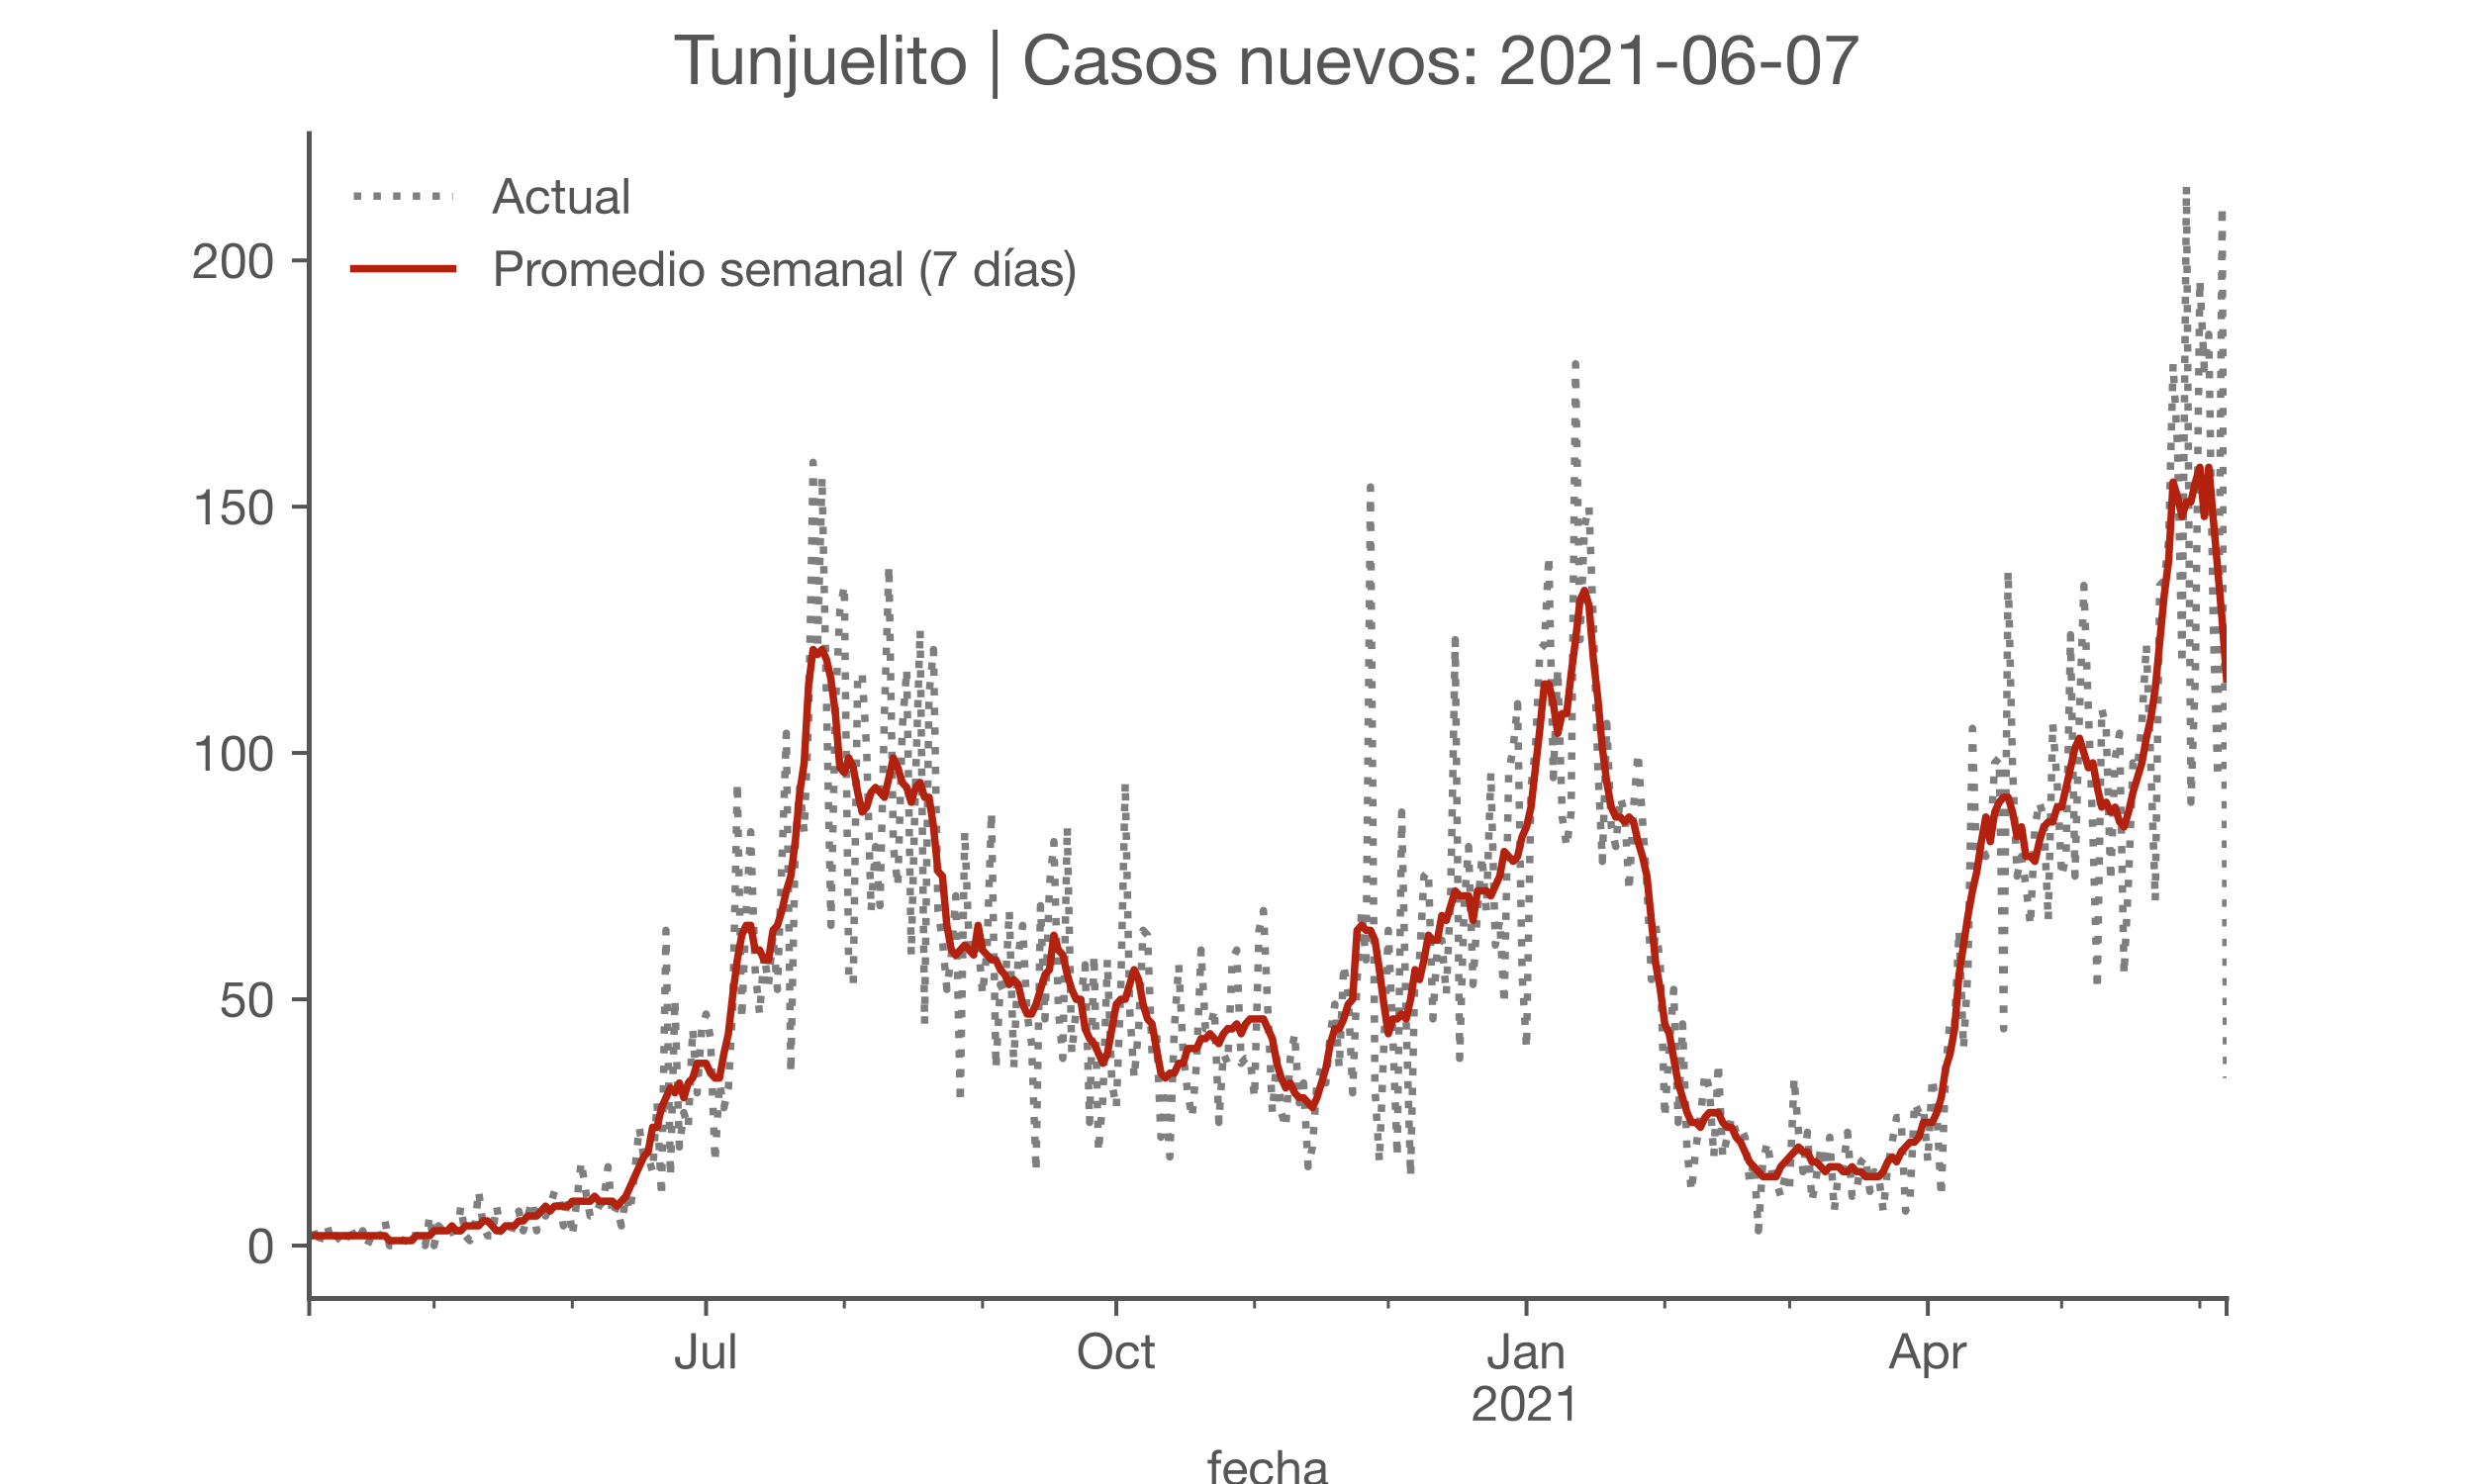 <?xml version="1.0" encoding="utf-8" standalone="no"?>
<!DOCTYPE svg PUBLIC "-//W3C//DTD SVG 1.1//EN"
  "http://www.w3.org/Graphics/SVG/1.1/DTD/svg11.dtd">
<!-- Created with matplotlib (https://matplotlib.org/) -->
<svg height="300pt" version="1.1" viewBox="0 0 500 300" width="500pt" xmlns="http://www.w3.org/2000/svg" xmlns:xlink="http://www.w3.org/1999/xlink">
 <defs>
  <style type="text/css">*{stroke-linecap:butt;stroke-linejoin:round;}</style>
 </defs>
 <g id="figure_1">
  <g id="patch_1">
   <path d="M 0 300 
L 500 300 
L 500 0 
L 0 0 
z
" style="fill:#ffffff;"/>
  </g>
  <g id="axes_1">
   <g id="patch_2">
    <path d="M 62.5 262.5 
L 450 262.5 
L 450 27 
L 62.5 27 
z
" style="fill:#ffffff;"/>
   </g>
   <g id="matplotlib.axis_1">
    <g id="xtick_1">
     <g id="line2d_1">
      <defs>
       <path d="M 0 0 
L 0 3.5 
" id="m6a9db37bf9" style="stroke:#555555;stroke-width:0.8;"/>
      </defs>
      <g>
       <use style="fill:#555555;stroke:#555555;stroke-width:0.8;" x="62.5" xlink:href="#m6a9db37bf9" y="262.5"/>
      </g>
     </g>
    </g>
    <g id="xtick_2">
     <g id="line2d_2">
      <g>
       <use style="fill:#555555;stroke:#555555;stroke-width:0.8;" x="142.703" xlink:href="#m6a9db37bf9" y="262.5"/>
      </g>
     </g>
     <g id="text_1">
      <!-- Jul -->
      <g style="fill:#555555;" transform="translate(136.218 276.641)scale(0.1 -0.1)">
       <defs>
        <path d="M 44.094 17.797 
L 44.094 71.406 
L 34.594 71.406 
L 34.594 19.203 
Q 34.594 13.297 32.141 9.797 
Q 29.703 6.297 23.203 6.297 
Q 19.703 6.297 17.453 7.344 
Q 15.203 8.406 13.953 10.297 
Q 12.703 12.203 12.203 14.797 
Q 11.703 17.406 11.703 20.5 
L 11.703 23.5 
L 2.203 23.5 
L 2.203 19.094 
Q 2.203 8.906 7.594 3.656 
Q 13 -1.594 23 -1.594 
Q 29 -1.594 33.047 0.047 
Q 37.094 1.703 39.547 4.453 
Q 42 7.203 43.047 10.703 
Q 44.094 14.203 44.094 17.797 
z
" id="HelveticaNeue-74"/>
        <path d="M 49.203 0 
L 49.203 51.703 
L 40.703 51.703 
L 40.703 22.5 
Q 40.703 19 39.75 16.047 
Q 38.797 13.094 36.891 10.891 
Q 35 8.703 32.141 7.5 
Q 29.297 6.297 25.406 6.297 
Q 20.5 6.297 17.703 9.094 
Q 14.906 11.906 14.906 16.703 
L 14.906 51.703 
L 6.406 51.703 
L 6.406 17.703 
Q 6.406 13.5 7.25 10.047 
Q 8.094 6.594 10.188 4.094 
Q 12.297 1.594 15.688 0.25 
Q 19.094 -1.094 24.203 -1.094 
Q 29.906 -1.094 34.094 1.156 
Q 38.297 3.406 41 8.203 
L 41.203 8.203 
L 41.203 0 
z
" id="HelveticaNeue-117"/>
        <path d="M 6.906 71.406 
L 6.906 0 
L 15.406 0 
L 15.406 71.406 
z
" id="HelveticaNeue-108"/>
       </defs>
       <use xlink:href="#HelveticaNeue-74"/>
       <use x="51.9" xlink:href="#HelveticaNeue-117"/>
       <use x="107.5" xlink:href="#HelveticaNeue-108"/>
      </g>
     </g>
    </g>
    <g id="xtick_3">
     <g id="line2d_3">
      <g>
       <use style="fill:#555555;stroke:#555555;stroke-width:0.8;" x="225.61" xlink:href="#m6a9db37bf9" y="262.5"/>
      </g>
     </g>
     <g id="text_2">
      <!-- Oct -->
      <g style="fill:#555555;" transform="translate(217.55 276.641)scale(0.1 -0.1)">
       <defs>
        <path d="M 13.297 35.703 
Q 13.297 41.094 14.688 46.344 
Q 16.094 51.594 19.094 55.797 
Q 22.094 60 26.797 62.547 
Q 31.5 65.094 38 65.094 
Q 44.5 65.094 49.203 62.547 
Q 53.906 60 56.906 55.797 
Q 59.906 51.594 61.297 46.344 
Q 62.703 41.094 62.703 35.703 
Q 62.703 30.297 61.297 25.047 
Q 59.906 19.797 56.906 15.594 
Q 53.906 11.406 49.203 8.844 
Q 44.5 6.297 38 6.297 
Q 31.5 6.297 26.797 8.844 
Q 22.094 11.406 19.094 15.594 
Q 16.094 19.797 14.688 25.047 
Q 13.297 30.297 13.297 35.703 
z
M 3.797 35.703 
Q 3.797 28.406 5.938 21.656 
Q 8.094 14.906 12.391 9.703 
Q 16.703 4.5 23.094 1.453 
Q 29.5 -1.594 38 -1.594 
Q 46.5 -1.594 52.891 1.453 
Q 59.297 4.5 63.594 9.703 
Q 67.906 14.906 70.047 21.656 
Q 72.203 28.406 72.203 35.703 
Q 72.203 43 70.047 49.75 
Q 67.906 56.5 63.594 61.703 
Q 59.297 66.906 52.891 70 
Q 46.5 73.094 38 73.094 
Q 29.5 73.094 23.094 70 
Q 16.703 66.906 12.391 61.703 
Q 8.094 56.5 5.938 49.75 
Q 3.797 43 3.797 35.703 
z
" id="HelveticaNeue-79"/>
        <path d="M 41.5 35.094 
L 50.297 35.094 
Q 49.797 39.703 47.891 43.047 
Q 46 46.406 43.047 48.594 
Q 40.094 50.797 36.25 51.844 
Q 32.406 52.906 28 52.906 
Q 21.906 52.906 17.297 50.75 
Q 12.703 48.594 9.641 44.844 
Q 6.594 41.094 5.094 36.047 
Q 3.594 31 3.594 25.203 
Q 3.594 19.406 5.141 14.547 
Q 6.703 9.703 9.75 6.203 
Q 12.797 2.703 17.344 0.797 
Q 21.906 -1.094 27.797 -1.094 
Q 37.703 -1.094 43.453 4.094 
Q 49.203 9.297 50.594 18.906 
L 41.906 18.906 
Q 41.094 12.906 37.547 9.594 
Q 34 6.297 27.703 6.297 
Q 23.703 6.297 20.797 7.891 
Q 17.906 9.5 16.094 12.141 
Q 14.297 14.797 13.438 18.188 
Q 12.594 21.594 12.594 25.203 
Q 12.594 29.094 13.391 32.75 
Q 14.203 36.406 16.047 39.203 
Q 17.906 42 21 43.703 
Q 24.094 45.406 28.703 45.406 
Q 34.094 45.406 37.297 42.703 
Q 40.5 40 41.5 35.094 
z
" id="HelveticaNeue-99"/>
        <path d="M 18.203 51.703 
L 18.203 67.203 
L 9.703 67.203 
L 9.703 51.703 
L 0.906 51.703 
L 0.906 44.203 
L 9.703 44.203 
L 9.703 11.297 
Q 9.703 7.703 10.391 5.5 
Q 11.094 3.297 12.547 2.094 
Q 14 0.906 16.344 0.453 
Q 18.703 0 22 0 
L 28.5 0 
L 28.5 7.5 
L 24.594 7.5 
Q 22.594 7.5 21.344 7.641 
Q 20.094 7.797 19.391 8.297 
Q 18.703 8.797 18.453 9.688 
Q 18.203 10.594 18.203 12.094 
L 18.203 44.203 
L 28.5 44.203 
L 28.5 51.703 
z
" id="HelveticaNeue-116"/>
       </defs>
       <use xlink:href="#HelveticaNeue-79"/>
       <use x="76" xlink:href="#HelveticaNeue-99"/>
       <use x="129.7" xlink:href="#HelveticaNeue-116"/>
      </g>
     </g>
    </g>
    <g id="xtick_4">
     <g id="line2d_4">
      <g>
       <use style="fill:#555555;stroke:#555555;stroke-width:0.8;" x="308.517" xlink:href="#m6a9db37bf9" y="262.5"/>
      </g>
     </g>
     <g id="text_3">
      <!-- Jan -->
      <g style="fill:#555555;" transform="translate(300.457 276.641)scale(0.1 -0.1)">
       <defs>
        <path d="M 52.203 0.203 
Q 50 -1.094 46.094 -1.094 
Q 42.797 -1.094 40.844 0.75 
Q 38.906 2.594 38.906 6.797 
Q 35.406 2.594 30.75 0.75 
Q 26.094 -1.094 20.703 -1.094 
Q 17.203 -1.094 14.047 -0.297 
Q 10.906 0.5 8.594 2.203 
Q 6.297 3.906 4.938 6.656 
Q 3.594 9.406 3.594 13.297 
Q 3.594 17.703 5.094 20.5 
Q 6.594 23.297 9.047 25.047 
Q 11.5 26.797 14.641 27.688 
Q 17.797 28.594 21.094 29.203 
Q 24.594 29.906 27.75 30.25 
Q 30.906 30.594 33.297 31.25 
Q 35.703 31.906 37.094 33.156 
Q 38.5 34.406 38.5 36.797 
Q 38.5 39.594 37.453 41.297 
Q 36.406 43 34.75 43.891 
Q 33.094 44.797 31.047 45.094 
Q 29 45.406 27 45.406 
Q 21.594 45.406 18 43.344 
Q 14.406 41.297 14.094 35.594 
L 5.594 35.594 
Q 5.797 40.406 7.594 43.703 
Q 9.406 47 12.406 49.047 
Q 15.406 51.094 19.25 52 
Q 23.094 52.906 27.5 52.906 
Q 31 52.906 34.453 52.406 
Q 37.906 51.906 40.703 50.344 
Q 43.5 48.797 45.203 46 
Q 46.906 43.203 46.906 38.703 
L 46.906 12.094 
Q 46.906 9.094 47.25 7.688 
Q 47.594 6.297 49.594 6.297 
Q 50.703 6.297 52.203 6.797 
z
M 38.406 26.703 
Q 36.797 25.5 34.188 24.953 
Q 31.594 24.406 28.75 24.047 
Q 25.906 23.703 23 23.25 
Q 20.094 22.797 17.797 21.797 
Q 15.5 20.797 14.047 18.938 
Q 12.594 17.094 12.594 13.906 
Q 12.594 11.797 13.438 10.344 
Q 14.297 8.906 15.641 8 
Q 17 7.094 18.797 6.688 
Q 20.594 6.297 22.594 6.297 
Q 26.797 6.297 29.797 7.438 
Q 32.797 8.594 34.688 10.344 
Q 36.594 12.094 37.5 14.141 
Q 38.406 16.203 38.406 18 
z
" id="HelveticaNeue-97"/>
        <path d="M 6.406 51.703 
L 6.406 0 
L 14.906 0 
L 14.906 29.203 
Q 14.906 32.703 15.844 35.641 
Q 16.797 38.594 18.688 40.797 
Q 20.594 43 23.438 44.203 
Q 26.297 45.406 30.203 45.406 
Q 35.094 45.406 37.891 42.594 
Q 40.703 39.797 40.703 35 
L 40.703 0 
L 49.203 0 
L 49.203 34 
Q 49.203 38.203 48.344 41.641 
Q 47.5 45.094 45.391 47.594 
Q 43.297 50.094 39.891 51.5 
Q 36.5 52.906 31.406 52.906 
Q 19.906 52.906 14.594 43.5 
L 14.406 43.5 
L 14.406 51.703 
z
" id="HelveticaNeue-110"/>
       </defs>
       <use xlink:href="#HelveticaNeue-74"/>
       <use x="51.9" xlink:href="#HelveticaNeue-97"/>
       <use x="105.6" xlink:href="#HelveticaNeue-110"/>
      </g>
      <!-- 2021 -->
      <g style="fill:#555555;" transform="translate(297.399 287.18)scale(0.1 -0.1)">
       <defs>
        <path d="M 4.406 45.797 
L 12.906 45.797 
Q 12.797 49 13.547 52.141 
Q 14.297 55.297 16 57.797 
Q 17.703 60.297 20.344 61.844 
Q 23 63.406 26.703 63.406 
Q 29.5 63.406 32 62.5 
Q 34.5 61.594 36.344 59.891 
Q 38.203 58.203 39.297 55.844 
Q 40.406 53.5 40.406 50.594 
Q 40.406 46.906 39.25 44.094 
Q 38.094 41.297 35.844 38.891 
Q 33.594 36.5 30.188 34.141 
Q 26.797 31.797 22.297 29 
Q 18.594 26.797 15.188 24.297 
Q 11.797 21.797 9.094 18.5 
Q 6.406 15.203 4.656 10.75 
Q 2.906 6.297 2.406 0 
L 48.703 0 
L 48.703 7.5 
L 12.297 7.5 
Q 12.906 10.797 14.844 13.344 
Q 16.797 15.906 19.547 18.094 
Q 22.297 20.297 25.594 22.25 
Q 28.906 24.203 32.203 26.203 
Q 35.5 28.297 38.594 30.594 
Q 41.703 32.906 44.094 35.75 
Q 46.5 38.594 47.953 42.188 
Q 49.406 45.797 49.406 50.5 
Q 49.406 55.5 47.656 59.297 
Q 45.906 63.094 42.906 65.641 
Q 39.906 68.203 35.844 69.547 
Q 31.797 70.906 27.203 70.906 
Q 21.594 70.906 17.188 69 
Q 12.797 67.094 9.844 63.75 
Q 6.906 60.406 5.5 55.797 
Q 4.094 51.203 4.406 45.797 
z
" id="HelveticaNeue-50"/>
        <path d="M 13.203 34.906 
Q 13.203 37.5 13.25 40.641 
Q 13.297 43.797 13.75 46.938 
Q 14.203 50.094 15.047 53.094 
Q 15.906 56.094 17.547 58.344 
Q 19.203 60.594 21.703 62 
Q 24.203 63.406 27.797 63.406 
Q 31.406 63.406 33.906 62 
Q 36.406 60.594 38.047 58.344 
Q 39.703 56.094 40.547 53.094 
Q 41.406 50.094 41.844 46.938 
Q 42.297 43.797 42.344 40.641 
Q 42.406 37.5 42.406 34.906 
Q 42.406 30.906 42.156 25.953 
Q 41.906 21 40.547 16.641 
Q 39.203 12.297 36.203 9.297 
Q 33.203 6.297 27.797 6.297 
Q 22.406 6.297 19.406 9.297 
Q 16.406 12.297 15.047 16.641 
Q 13.703 21 13.453 25.953 
Q 13.203 30.906 13.203 34.906 
z
M 4.203 34.797 
Q 4.203 30.906 4.391 26.703 
Q 4.594 22.5 5.391 18.5 
Q 6.203 14.5 7.703 10.953 
Q 9.203 7.406 11.797 4.703 
Q 14.406 2 18.344 0.453 
Q 22.297 -1.094 27.797 -1.094 
Q 33.406 -1.094 37.297 0.453 
Q 41.203 2 43.797 4.703 
Q 46.406 7.406 47.906 10.953 
Q 49.406 14.5 50.203 18.5 
Q 51 22.5 51.203 26.703 
Q 51.406 30.906 51.406 34.797 
Q 51.406 38.703 51.203 42.891 
Q 51 47.094 50.203 51.094 
Q 49.406 55.094 47.906 58.688 
Q 46.406 62.297 43.797 65 
Q 41.203 67.703 37.25 69.297 
Q 33.297 70.906 27.797 70.906 
Q 22.297 70.906 18.344 69.297 
Q 14.406 67.703 11.797 65 
Q 9.203 62.297 7.703 58.688 
Q 6.203 55.094 5.391 51.094 
Q 4.594 47.094 4.391 42.891 
Q 4.203 38.703 4.203 34.797 
z
" id="HelveticaNeue-48"/>
        <path d="M 35.594 0 
L 35.594 70.906 
L 29.094 70.906 
Q 28.406 66.906 26.5 64.297 
Q 24.594 61.703 21.844 60.203 
Q 19.094 58.703 15.688 58.141 
Q 12.297 57.594 8.703 57.594 
L 8.703 50.797 
L 27.094 50.797 
L 27.094 0 
z
" id="HelveticaNeue-49"/>
       </defs>
       <use xlink:href="#HelveticaNeue-50"/>
       <use x="55.6" xlink:href="#HelveticaNeue-48"/>
       <use x="111.2" xlink:href="#HelveticaNeue-50"/>
       <use x="166.8" xlink:href="#HelveticaNeue-49"/>
      </g>
     </g>
    </g>
    <g id="xtick_5">
     <g id="line2d_5">
      <g>
       <use style="fill:#555555;stroke:#555555;stroke-width:0.8;" x="389.622" xlink:href="#m6a9db37bf9" y="262.5"/>
      </g>
     </g>
     <g id="text_4">
      <!-- Apr -->
      <g style="fill:#555555;" transform="translate(381.753 276.641)scale(0.1 -0.1)">
       <defs>
        <path d="M 20.094 29.5 
L 32.203 62.797 
L 32.406 62.797 
L 44.297 29.5 
z
M 27.203 71.406 
L -0.594 0 
L 9.094 0 
L 17.094 21.5 
L 47.297 21.5 
L 55.094 0 
L 65.594 0 
L 37.703 71.406 
z
" id="HelveticaNeue-65"/>
        <path d="M 6.703 51.703 
L 6.703 -19.703 
L 15.203 -19.703 
L 15.203 6.906 
L 15.406 6.906 
Q 16.797 4.594 18.844 3.047 
Q 20.906 1.5 23.203 0.594 
Q 25.5 -0.297 27.844 -0.688 
Q 30.203 -1.094 32.094 -1.094 
Q 38 -1.094 42.453 1 
Q 46.906 3.094 49.844 6.75 
Q 52.797 10.406 54.25 15.297 
Q 55.703 20.203 55.703 25.703 
Q 55.703 31.203 54.203 36.094 
Q 52.703 41 49.75 44.75 
Q 46.797 48.5 42.344 50.703 
Q 37.906 52.906 31.906 52.906 
Q 26.5 52.906 22 50.953 
Q 17.5 49 15.406 44.703 
L 15.203 44.703 
L 15.203 51.703 
z
M 46.703 26.297 
Q 46.703 22.5 45.891 18.891 
Q 45.094 15.297 43.297 12.5 
Q 41.5 9.703 38.547 8 
Q 35.594 6.297 31.203 6.297 
Q 26.797 6.297 23.688 7.938 
Q 20.594 9.594 18.641 12.297 
Q 16.703 15 15.797 18.547 
Q 14.906 22.094 14.906 25.906 
Q 14.906 29.5 15.75 33 
Q 16.594 36.5 18.5 39.25 
Q 20.406 42 23.406 43.703 
Q 26.406 45.406 30.703 45.406 
Q 34.797 45.406 37.844 43.797 
Q 40.906 42.203 42.844 39.5 
Q 44.797 36.797 45.75 33.344 
Q 46.703 29.906 46.703 26.297 
z
" id="HelveticaNeue-112"/>
        <path d="M 6.094 51.703 
L 6.094 0 
L 14.594 0 
L 14.594 23 
Q 14.594 28 15.594 31.844 
Q 16.594 35.703 18.797 38.391 
Q 21 41.094 24.594 42.5 
Q 28.203 43.906 33.297 43.906 
L 33.297 52.906 
Q 26.406 53.094 21.906 50.094 
Q 17.406 47.094 14.297 40.797 
L 14.094 40.797 
L 14.094 51.703 
z
" id="HelveticaNeue-114"/>
       </defs>
       <use xlink:href="#HelveticaNeue-65"/>
       <use x="64.8" xlink:href="#HelveticaNeue-112"/>
       <use x="124.1" xlink:href="#HelveticaNeue-114"/>
      </g>
     </g>
    </g>
    <g id="xtick_6">
     <g id="line2d_6">
      <g>
       <use style="fill:#555555;stroke:#555555;stroke-width:0.8;" x="450" xlink:href="#m6a9db37bf9" y="262.5"/>
      </g>
     </g>
    </g>
    <g id="xtick_7">
     <g id="line2d_7">
      <defs>
       <path d="M 0 0 
L 0 2 
" id="me59082952c" style="stroke:#555555;stroke-width:0.6;"/>
      </defs>
      <g>
       <use style="fill:#555555;stroke:#555555;stroke-width:0.6;" x="87.733" xlink:href="#me59082952c" y="262.5"/>
      </g>
     </g>
    </g>
    <g id="xtick_8">
     <g id="line2d_8">
      <g>
       <use style="fill:#555555;stroke:#555555;stroke-width:0.6;" x="115.669" xlink:href="#me59082952c" y="262.5"/>
      </g>
     </g>
    </g>
    <g id="xtick_9">
     <g id="line2d_9">
      <g>
       <use style="fill:#555555;stroke:#555555;stroke-width:0.6;" x="170.64" xlink:href="#me59082952c" y="262.5"/>
      </g>
     </g>
    </g>
    <g id="xtick_10">
     <g id="line2d_10">
      <g>
       <use style="fill:#555555;stroke:#555555;stroke-width:0.6;" x="198.576" xlink:href="#me59082952c" y="262.5"/>
      </g>
     </g>
    </g>
    <g id="xtick_11">
     <g id="line2d_11">
      <g>
       <use style="fill:#555555;stroke:#555555;stroke-width:0.6;" x="253.547" xlink:href="#me59082952c" y="262.5"/>
      </g>
     </g>
    </g>
    <g id="xtick_12">
     <g id="line2d_12">
      <g>
       <use style="fill:#555555;stroke:#555555;stroke-width:0.6;" x="280.581" xlink:href="#me59082952c" y="262.5"/>
      </g>
     </g>
    </g>
    <g id="xtick_13">
     <g id="line2d_13">
      <g>
       <use style="fill:#555555;stroke:#555555;stroke-width:0.6;" x="336.453" xlink:href="#me59082952c" y="262.5"/>
      </g>
     </g>
    </g>
    <g id="xtick_14">
     <g id="line2d_14">
      <g>
       <use style="fill:#555555;stroke:#555555;stroke-width:0.6;" x="361.686" xlink:href="#me59082952c" y="262.5"/>
      </g>
     </g>
    </g>
    <g id="xtick_15">
     <g id="line2d_15">
      <g>
       <use style="fill:#555555;stroke:#555555;stroke-width:0.6;" x="416.657" xlink:href="#me59082952c" y="262.5"/>
      </g>
     </g>
    </g>
    <g id="xtick_16">
     <g id="line2d_16">
      <g>
       <use style="fill:#555555;stroke:#555555;stroke-width:0.6;" x="444.593" xlink:href="#me59082952c" y="262.5"/>
      </g>
     </g>
    </g>
    <g id="text_5">
     <!-- fecha -->
     <g style="fill:#555555;" transform="translate(243.935 300.291)scale(0.1 -0.1)">
      <defs>
       <path d="M 9.906 44.203 
L 9.906 0 
L 18.406 0 
L 18.406 44.203 
L 28.406 44.203 
L 28.406 51.703 
L 18.406 51.703 
L 18.406 58.906 
Q 18.406 62.297 20.094 63.5 
Q 21.797 64.703 24.906 64.703 
Q 26 64.703 27.297 64.547 
Q 28.594 64.406 29.703 64 
L 29.703 71.406 
Q 28.5 71.797 26.953 72 
Q 25.406 72.203 24.203 72.203 
Q 17.203 72.203 13.547 68.953 
Q 9.906 65.703 9.906 59.406 
L 9.906 51.703 
L 1.203 51.703 
L 1.203 44.203 
z
" id="HelveticaNeue-102"/>
       <path d="M 42.297 30.797 
L 12.594 30.797 
Q 12.797 33.797 13.891 36.438 
Q 15 39.094 16.891 41.094 
Q 18.797 43.094 21.438 44.25 
Q 24.094 45.406 27.406 45.406 
Q 30.594 45.406 33.25 44.25 
Q 35.906 43.094 37.844 41.141 
Q 39.797 39.203 40.938 36.5 
Q 42.094 33.797 42.297 30.797 
z
M 50.5 16.406 
L 42.094 16.406 
Q 41 11.297 37.547 8.797 
Q 34.094 6.297 28.703 6.297 
Q 24.5 6.297 21.391 7.688 
Q 18.297 9.094 16.297 11.438 
Q 14.297 13.797 13.391 16.844 
Q 12.5 19.906 12.594 23.297 
L 51.297 23.297 
Q 51.5 28 50.453 33.203 
Q 49.406 38.406 46.656 42.797 
Q 43.906 47.203 39.344 50.047 
Q 34.797 52.906 27.906 52.906 
Q 22.594 52.906 18.141 50.906 
Q 13.703 48.906 10.453 45.297 
Q 7.203 41.703 5.391 36.797 
Q 3.594 31.906 3.594 26 
Q 3.797 20.094 5.344 15.094 
Q 6.906 10.094 10 6.5 
Q 13.094 2.906 17.641 0.906 
Q 22.203 -1.094 28.406 -1.094 
Q 37.203 -1.094 43 3.297 
Q 48.797 7.703 50.5 16.406 
z
" id="HelveticaNeue-101"/>
       <path d="M 6.406 71.406 
L 6.406 0 
L 14.906 0 
L 14.906 29.203 
Q 14.906 32.703 15.844 35.641 
Q 16.797 38.594 18.688 40.797 
Q 20.594 43 23.438 44.203 
Q 26.297 45.406 30.203 45.406 
Q 35.094 45.406 37.891 42.594 
Q 40.703 39.797 40.703 35 
L 40.703 0 
L 49.203 0 
L 49.203 34 
Q 49.203 38.203 48.344 41.641 
Q 47.5 45.094 45.391 47.594 
Q 43.297 50.094 39.891 51.5 
Q 36.5 52.906 31.406 52.906 
Q 29.094 52.906 26.641 52.406 
Q 24.203 51.906 21.953 50.844 
Q 19.703 49.797 17.891 48.141 
Q 16.094 46.5 15.094 44.094 
L 14.906 44.094 
L 14.906 71.406 
z
" id="HelveticaNeue-104"/>
      </defs>
      <use xlink:href="#HelveticaNeue-102"/>
      <use x="29.6" xlink:href="#HelveticaNeue-101"/>
      <use x="83.3" xlink:href="#HelveticaNeue-99"/>
      <use x="137" xlink:href="#HelveticaNeue-104"/>
      <use x="192.6" xlink:href="#HelveticaNeue-97"/>
     </g>
    </g>
   </g>
   <g id="matplotlib.axis_2">
    <g id="ytick_1">
     <g id="line2d_17">
      <defs>
       <path d="M 0 0 
L -3.5 0 
" id="mf003553eba" style="stroke:#555555;stroke-width:0.8;"/>
      </defs>
      <g>
       <use style="fill:#555555;stroke:#555555;stroke-width:0.8;" x="62.5" xlink:href="#mf003553eba" y="251.795"/>
      </g>
     </g>
     <g id="text_6">
      <!-- 0 -->
      <g style="fill:#555555;" transform="translate(49.941 255.366)scale(0.1 -0.1)">
       <use xlink:href="#HelveticaNeue-48"/>
      </g>
     </g>
    </g>
    <g id="ytick_2">
     <g id="line2d_18">
      <g>
       <use style="fill:#555555;stroke:#555555;stroke-width:0.8;" x="62.5" xlink:href="#mf003553eba" y="202.007"/>
      </g>
     </g>
     <g id="text_7">
      <!-- 50 -->
      <g style="fill:#555555;" transform="translate(44.381 205.577)scale(0.1 -0.1)">
       <defs>
        <path d="M 47 62.203 
L 47 69.703 
L 12 69.703 
L 5.406 32.906 
L 12.703 32.5 
Q 15.203 35.5 18.453 37.344 
Q 21.703 39.203 25.906 39.203 
Q 29.5 39.203 32.453 38 
Q 35.406 36.797 37.5 34.641 
Q 39.594 32.5 40.75 29.547 
Q 41.906 26.594 41.906 23.094 
Q 41.906 18.906 40.703 15.75 
Q 39.5 12.594 37.453 10.5 
Q 35.406 8.406 32.656 7.344 
Q 29.906 6.297 26.906 6.297 
Q 23.703 6.297 21.047 7.25 
Q 18.406 8.203 16.453 9.953 
Q 14.5 11.703 13.344 14.047 
Q 12.203 16.406 12 19.094 
L 3.5 19.094 
Q 3.594 14.297 5.391 10.5 
Q 7.203 6.703 10.297 4.141 
Q 13.406 1.594 17.453 0.25 
Q 21.5 -1.094 26.094 -1.094 
Q 32.297 -1.094 36.938 0.844 
Q 41.594 2.797 44.688 6.094 
Q 47.797 9.406 49.344 13.656 
Q 50.906 17.906 50.906 22.406 
Q 50.906 28.5 49.094 33.047 
Q 47.297 37.594 44.188 40.641 
Q 41.094 43.703 36.891 45.203 
Q 32.703 46.703 28 46.703 
Q 24.406 46.703 20.75 45.453 
Q 17.094 44.203 14.797 41.594 
L 14.594 41.797 
L 18.406 62.203 
z
" id="HelveticaNeue-53"/>
       </defs>
       <use xlink:href="#HelveticaNeue-53"/>
       <use x="55.6" xlink:href="#HelveticaNeue-48"/>
      </g>
     </g>
    </g>
    <g id="ytick_3">
     <g id="line2d_19">
      <g>
       <use style="fill:#555555;stroke:#555555;stroke-width:0.8;" x="62.5" xlink:href="#mf003553eba" y="152.218"/>
      </g>
     </g>
     <g id="text_8">
      <!-- 100 -->
      <g style="fill:#555555;" transform="translate(38.822 155.789)scale(0.1 -0.1)">
       <use xlink:href="#HelveticaNeue-49"/>
       <use x="55.6" xlink:href="#HelveticaNeue-48"/>
       <use x="111.2" xlink:href="#HelveticaNeue-48"/>
      </g>
     </g>
    </g>
    <g id="ytick_4">
     <g id="line2d_20">
      <g>
       <use style="fill:#555555;stroke:#555555;stroke-width:0.8;" x="62.5" xlink:href="#mf003553eba" y="102.43"/>
      </g>
     </g>
     <g id="text_9">
      <!-- 150 -->
      <g style="fill:#555555;" transform="translate(38.822 106)scale(0.1 -0.1)">
       <use xlink:href="#HelveticaNeue-49"/>
       <use x="55.6" xlink:href="#HelveticaNeue-53"/>
       <use x="111.2" xlink:href="#HelveticaNeue-48"/>
      </g>
     </g>
    </g>
    <g id="ytick_5">
     <g id="line2d_21">
      <g>
       <use style="fill:#555555;stroke:#555555;stroke-width:0.8;" x="62.5" xlink:href="#mf003553eba" y="52.641"/>
      </g>
     </g>
     <g id="text_10">
      <!-- 200 -->
      <g style="fill:#555555;" transform="translate(38.822 56.211)scale(0.1 -0.1)">
       <use xlink:href="#HelveticaNeue-50"/>
       <use x="55.6" xlink:href="#HelveticaNeue-48"/>
       <use x="111.2" xlink:href="#HelveticaNeue-48"/>
      </g>
     </g>
    </g>
   </g>
   <g id="line2d_22">
    <path clip-path="url(#p54d743e153)" d="M 63.401 248.808 
L 64.302 251.795 
L 65.203 248.808 
L 66.105 247.812 
L 67.006 250.8 
L 67.907 249.804 
L 69.709 251.795 
L 70.61 247.812 
L 71.512 249.804 
L 72.413 250.8 
L 73.314 248.808 
L 74.215 251.795 
L 75.116 249.804 
L 76.017 248.808 
L 76.919 249.804 
L 77.82 246.817 
L 78.721 251.795 
L 81.424 251.795 
L 82.326 248.808 
L 83.227 249.804 
L 85.029 249.804 
L 85.93 251.795 
L 86.831 245.821 
L 87.733 251.795 
L 88.634 247.812 
L 89.535 248.808 
L 90.436 247.812 
L 91.337 248.808 
L 92.238 250.8 
L 93.14 243.829 
L 94.041 249.804 
L 94.942 250.8 
L 95.843 248.808 
L 96.744 240.842 
L 97.645 247.812 
L 98.547 249.804 
L 99.448 249.804 
L 100.349 243.829 
L 101.25 248.808 
L 102.151 249.804 
L 103.052 249.804 
L 103.953 246.817 
L 104.855 244.825 
L 105.756 248.808 
L 107.558 242.834 
L 108.459 248.808 
L 109.36 243.829 
L 110.262 245.821 
L 111.163 243.829 
L 112.064 240.842 
L 112.965 241.838 
L 113.866 247.812 
L 114.767 241.838 
L 115.669 249.804 
L 116.57 242.834 
L 117.471 234.867 
L 118.372 240.842 
L 119.273 245.821 
L 120.174 245.821 
L 121.076 243.829 
L 121.977 242.834 
L 122.878 235.863 
L 123.779 245.821 
L 124.68 243.829 
L 125.581 247.812 
L 126.483 241.838 
L 127.384 244.825 
L 128.285 236.859 
L 129.186 227.897 
L 130.087 233.872 
L 130.988 233.872 
L 131.89 236.859 
L 132.791 222.918 
L 133.692 241.838 
L 134.593 188.066 
L 135.494 237.855 
L 136.395 202.007 
L 137.297 231.88 
L 138.198 224.91 
L 139.099 227.897 
L 140 207.982 
L 140.901 220.927 
L 141.802 207.982 
L 142.703 204.994 
L 143.605 209.973 
L 144.506 234.867 
L 145.407 218.935 
L 146.308 223.914 
L 147.209 219.931 
L 148.11 203.003 
L 149.012 158.193 
L 149.913 205.99 
L 150.814 184.083 
L 151.715 168.151 
L 152.616 196.032 
L 153.517 204.994 
L 154.419 193.045 
L 155.32 199.02 
L 156.221 189.062 
L 157.122 200.015 
L 158.924 148.235 
L 159.826 216.943 
L 160.727 170.142 
L 161.628 159.189 
L 162.529 168.151 
L 163.43 145.248 
L 164.331 93.468 
L 165.233 131.307 
L 166.134 96.455 
L 167.936 187.07 
L 168.837 143.256 
L 169.738 123.341 
L 170.64 118.362 
L 171.541 197.028 
L 172.442 199.02 
L 173.343 136.286 
L 174.244 136.286 
L 175.145 151.223 
L 176.047 184.083 
L 176.948 171.138 
L 177.849 183.087 
L 178.75 144.252 
L 179.651 114.379 
L 180.552 171.138 
L 181.453 179.104 
L 182.355 147.239 
L 183.256 135.29 
L 184.157 193.045 
L 185.058 157.197 
L 185.959 127.324 
L 186.86 206.986 
L 187.762 140.269 
L 188.663 131.307 
L 189.564 184.083 
L 190.465 190.058 
L 191.366 200.015 
L 192.267 193.045 
L 193.169 181.096 
L 194.07 222.918 
L 194.971 168.151 
L 195.872 191.053 
L 196.773 191.053 
L 197.674 190.058 
L 198.576 201.011 
L 199.477 192.049 
L 200.378 164.168 
L 201.279 215.948 
L 202.18 199.02 
L 203.081 201.011 
L 203.983 184.083 
L 204.884 215.948 
L 205.785 193.045 
L 206.686 187.07 
L 207.587 204.994 
L 208.488 210.969 
L 209.39 236.859 
L 210.291 183.087 
L 211.192 205.99 
L 212.093 179.104 
L 212.994 170.142 
L 213.895 203.998 
L 214.797 213.956 
L 215.698 167.155 
L 216.599 212.96 
L 217.5 203.998 
L 218.401 202.007 
L 219.302 195.036 
L 220.203 226.901 
L 221.105 193.045 
L 222.006 232.876 
L 222.907 221.922 
L 223.808 194.041 
L 224.709 218.935 
L 225.61 223.914 
L 226.512 200.015 
L 227.413 158.193 
L 228.314 203.998 
L 229.215 217.939 
L 230.116 207.982 
L 231.017 188.066 
L 231.919 189.062 
L 232.82 212.96 
L 233.721 207.982 
L 234.622 229.888 
L 235.523 221.922 
L 236.424 233.872 
L 237.326 207.982 
L 238.227 195.036 
L 239.128 212.96 
L 240.029 220.927 
L 240.93 225.905 
L 241.831 214.952 
L 242.733 192.049 
L 243.634 207.982 
L 244.535 207.982 
L 245.436 203.998 
L 246.337 226.901 
L 247.238 212.96 
L 248.14 214.952 
L 249.041 194.041 
L 249.942 192.049 
L 250.843 214.952 
L 251.744 213.956 
L 252.645 213.956 
L 253.547 221.922 
L 254.448 188.066 
L 255.349 184.083 
L 257.151 224.91 
L 258.052 213.956 
L 258.953 224.91 
L 259.855 227.897 
L 260.756 213.956 
L 261.657 208.977 
L 262.558 222.918 
L 263.459 218.935 
L 264.36 235.863 
L 265.262 231.88 
L 266.163 218.935 
L 267.064 215.948 
L 267.965 218.935 
L 268.866 208.977 
L 269.767 203.003 
L 270.669 215.948 
L 271.57 195.036 
L 272.471 201.011 
L 273.372 220.927 
L 274.273 198.024 
L 275.174 184.083 
L 276.076 194.041 
L 276.977 98.447 
L 277.878 219.931 
L 278.779 234.867 
L 280.581 188.066 
L 281.483 208.977 
L 282.384 233.872 
L 283.285 164.168 
L 284.186 205.99 
L 285.087 237.855 
L 285.988 195.036 
L 286.89 194.041 
L 287.791 177.113 
L 288.692 176.117 
L 289.593 205.99 
L 290.494 191.053 
L 291.395 190.058 
L 292.297 201.011 
L 293.198 180.1 
L 294.099 129.316 
L 295 213.956 
L 295.901 183.087 
L 296.802 171.138 
L 297.703 199.02 
L 298.605 184.083 
L 299.506 173.129 
L 300.407 184.083 
L 301.308 156.201 
L 302.209 191.053 
L 303.11 186.075 
L 304.012 203.003 
L 304.913 156.201 
L 305.814 151.223 
L 306.715 142.261 
L 307.616 197.028 
L 308.517 211.965 
L 309.419 159.189 
L 310.32 151.223 
L 311.221 131.307 
L 312.122 130.311 
L 313.023 112.387 
L 313.924 157.197 
L 314.826 135.29 
L 315.727 165.163 
L 316.628 171.138 
L 317.529 164.168 
L 318.43 73.552 
L 319.331 129.316 
L 320.233 106.413 
L 321.134 102.43 
L 322.035 126.328 
L 322.936 155.206 
L 323.837 174.125 
L 324.738 146.244 
L 325.64 167.155 
L 326.541 171.138 
L 327.442 161.18 
L 328.343 164.168 
L 329.244 180.1 
L 330.145 163.172 
L 331.047 152.218 
L 332.849 179.104 
L 333.75 198.024 
L 334.651 187.07 
L 335.552 195.036 
L 336.453 225.905 
L 337.355 211.965 
L 338.256 200.015 
L 339.157 226.901 
L 340.058 206.986 
L 340.959 232.876 
L 341.86 240.842 
L 342.762 231.88 
L 343.663 225.905 
L 344.564 216.943 
L 345.465 219.931 
L 346.366 233.872 
L 347.267 214.952 
L 348.169 233.872 
L 349.971 225.905 
L 350.872 228.893 
L 351.773 227.897 
L 352.674 229.888 
L 353.576 238.85 
L 354.477 234.867 
L 355.378 248.808 
L 356.279 234.867 
L 357.18 230.884 
L 358.081 236.859 
L 358.983 238.85 
L 359.884 241.838 
L 360.785 237.855 
L 361.686 239.846 
L 362.587 217.939 
L 363.488 228.893 
L 364.39 236.859 
L 365.291 228.893 
L 366.192 242.834 
L 367.093 237.855 
L 367.994 231.88 
L 368.895 235.863 
L 369.797 229.888 
L 370.698 244.825 
L 371.599 236.859 
L 372.5 235.863 
L 373.401 228.893 
L 374.302 241.838 
L 375.203 240.842 
L 376.105 234.867 
L 377.006 233.872 
L 377.907 240.842 
L 378.808 236.859 
L 379.709 237.855 
L 380.61 244.825 
L 381.512 235.863 
L 383.314 225.905 
L 384.215 225.905 
L 385.116 244.825 
L 386.017 242.834 
L 386.919 222.918 
L 387.82 224.91 
L 388.721 223.914 
L 389.622 234.867 
L 390.523 217.939 
L 391.424 224.91 
L 392.326 241.838 
L 393.227 215.948 
L 394.128 205.99 
L 395.029 206.986 
L 395.93 188.066 
L 396.831 211.965 
L 397.733 196.032 
L 398.634 147.239 
L 399.535 176.117 
L 400.436 171.138 
L 401.337 173.129 
L 402.238 170.142 
L 403.14 154.21 
L 404.041 153.214 
L 404.942 207.982 
L 405.843 115.375 
L 406.744 155.206 
L 407.645 177.113 
L 408.547 173.129 
L 409.448 179.104 
L 410.349 187.07 
L 411.25 167.155 
L 412.151 162.176 
L 413.052 165.163 
L 413.953 186.075 
L 414.855 146.244 
L 415.756 158.193 
L 416.657 177.113 
L 417.558 173.129 
L 418.459 128.32 
L 419.36 177.113 
L 420.262 144.252 
L 421.163 118.362 
L 422.965 168.151 
L 423.866 200.015 
L 424.767 143.256 
L 425.669 147.239 
L 426.57 178.108 
L 427.471 153.214 
L 428.372 148.235 
L 429.273 197.028 
L 430.174 178.108 
L 431.076 154.21 
L 431.977 155.206 
L 432.878 146.244 
L 433.779 130.311 
L 434.68 154.21 
L 435.581 182.091 
L 436.483 118.362 
L 437.384 117.366 
L 438.285 109.4 
L 439.186 73.552 
L 440.087 90.48 
L 440.988 134.294 
L 441.89 37.705 
L 442.791 162.176 
L 443.692 136.286 
L 444.593 56.624 
L 445.494 74.548 
L 446.395 67.578 
L 447.297 126.328 
L 448.198 157.197 
L 449.099 41.688 
L 450 217.939 
L 450 217.939 
" style="fill:none;stroke:#000000;stroke-dasharray:1.5,2.475;stroke-dashoffset:0;stroke-opacity:0.5;stroke-width:1.5;"/>
   </g>
   <g id="line2d_23">
    <path clip-path="url(#p54d743e153)" d="M 62.5 249.804 
L 77.82 249.804 
L 78.721 250.8 
L 83.227 250.8 
L 84.128 249.804 
L 86.831 249.804 
L 87.733 248.808 
L 90.436 248.808 
L 91.337 247.812 
L 92.238 248.808 
L 93.14 248.808 
L 94.041 247.812 
L 96.744 247.812 
L 97.645 246.817 
L 98.547 246.817 
L 100.349 248.808 
L 101.25 248.808 
L 102.151 247.812 
L 103.953 247.812 
L 104.855 246.817 
L 105.756 246.817 
L 106.657 245.821 
L 108.459 245.821 
L 110.262 243.829 
L 111.163 244.825 
L 112.064 243.829 
L 114.767 243.829 
L 115.669 242.834 
L 119.273 242.834 
L 120.174 241.838 
L 121.076 242.834 
L 123.779 242.834 
L 124.68 243.829 
L 126.483 241.838 
L 130.087 233.872 
L 130.988 232.876 
L 131.89 227.897 
L 132.791 227.897 
L 133.692 223.914 
L 135.494 219.931 
L 136.395 220.927 
L 137.297 218.935 
L 138.198 221.922 
L 139.099 218.935 
L 140 217.939 
L 140.901 214.952 
L 142.703 214.952 
L 143.605 216.943 
L 144.506 217.939 
L 145.407 217.939 
L 146.308 212.96 
L 147.209 208.977 
L 148.11 201.011 
L 149.012 194.041 
L 149.913 189.062 
L 150.814 187.07 
L 151.715 187.07 
L 152.616 192.049 
L 153.517 192.049 
L 154.419 194.041 
L 155.32 194.041 
L 156.221 188.066 
L 157.122 187.07 
L 158.023 184.083 
L 158.924 180.1 
L 159.826 177.113 
L 160.727 170.142 
L 161.628 160.184 
L 162.529 154.21 
L 163.43 138.277 
L 164.331 131.307 
L 165.233 132.303 
L 166.134 131.307 
L 167.035 133.299 
L 167.936 137.282 
L 168.837 144.252 
L 169.738 155.206 
L 170.64 156.201 
L 171.541 153.214 
L 172.442 155.206 
L 173.343 160.184 
L 174.244 164.168 
L 175.145 163.172 
L 176.047 160.184 
L 176.948 159.189 
L 178.75 161.18 
L 180.552 153.214 
L 181.453 155.206 
L 182.355 158.193 
L 183.256 159.189 
L 184.157 162.176 
L 185.058 159.189 
L 185.959 158.193 
L 186.86 161.18 
L 187.762 161.18 
L 188.663 167.155 
L 189.564 176.117 
L 190.465 177.113 
L 191.366 187.07 
L 192.267 192.049 
L 193.169 193.045 
L 194.971 191.053 
L 196.773 193.045 
L 197.674 187.07 
L 198.576 192.049 
L 200.378 194.041 
L 201.279 194.041 
L 202.18 196.032 
L 203.081 197.028 
L 203.983 199.02 
L 204.884 198.024 
L 205.785 199.02 
L 206.686 203.003 
L 207.587 204.994 
L 208.488 204.994 
L 209.39 203.003 
L 211.192 197.028 
L 212.093 196.032 
L 212.994 189.062 
L 213.895 192.049 
L 214.797 193.045 
L 215.698 197.028 
L 216.599 200.015 
L 217.5 202.007 
L 218.401 202.007 
L 219.302 207.982 
L 220.203 209.973 
L 221.105 210.969 
L 222.907 214.952 
L 223.808 212.96 
L 225.61 203.003 
L 226.512 202.007 
L 227.413 202.007 
L 229.215 196.032 
L 230.116 198.024 
L 231.017 203.003 
L 231.919 205.99 
L 232.82 206.986 
L 234.622 216.943 
L 235.523 217.939 
L 236.424 216.943 
L 237.326 216.943 
L 238.227 214.952 
L 239.128 214.952 
L 240.029 211.965 
L 241.831 211.965 
L 242.733 209.973 
L 243.634 209.973 
L 244.535 208.977 
L 246.337 210.969 
L 247.238 208.977 
L 248.14 207.982 
L 249.041 207.982 
L 249.942 206.986 
L 250.843 208.977 
L 251.744 206.986 
L 252.645 205.99 
L 255.349 205.99 
L 257.151 209.973 
L 258.052 214.952 
L 258.953 217.939 
L 259.855 219.931 
L 260.756 218.935 
L 261.657 220.927 
L 262.558 221.922 
L 263.459 221.922 
L 265.262 223.914 
L 266.163 221.922 
L 267.965 215.948 
L 268.866 210.969 
L 269.767 207.982 
L 270.669 207.982 
L 271.57 205.99 
L 272.471 203.003 
L 273.372 202.007 
L 274.273 188.066 
L 275.174 187.07 
L 276.076 188.066 
L 276.977 188.066 
L 277.878 190.058 
L 278.779 196.032 
L 279.68 203.003 
L 280.581 208.977 
L 281.483 205.99 
L 282.384 205.99 
L 283.285 204.994 
L 284.186 205.99 
L 285.087 202.007 
L 285.988 196.032 
L 286.89 198.024 
L 287.791 194.041 
L 288.692 189.062 
L 289.593 190.058 
L 290.494 190.058 
L 291.395 185.079 
L 292.297 186.075 
L 294.099 180.1 
L 295 181.096 
L 296.802 181.096 
L 297.703 186.075 
L 298.605 180.1 
L 300.407 180.1 
L 301.308 181.096 
L 303.11 177.113 
L 304.012 172.134 
L 305.814 174.125 
L 306.715 173.129 
L 307.616 169.146 
L 308.517 167.155 
L 309.419 163.172 
L 311.221 147.239 
L 312.122 138.277 
L 313.023 138.277 
L 313.924 142.261 
L 314.826 148.235 
L 315.727 144.252 
L 316.628 144.252 
L 317.529 136.286 
L 318.43 129.316 
L 319.331 121.349 
L 320.233 119.358 
L 321.134 122.345 
L 322.035 133.299 
L 322.936 141.265 
L 323.837 151.223 
L 324.738 158.193 
L 325.64 163.172 
L 326.541 165.163 
L 327.442 165.163 
L 328.343 166.159 
L 329.244 165.163 
L 330.145 166.159 
L 331.047 170.142 
L 331.948 173.129 
L 332.849 177.113 
L 334.651 195.036 
L 335.552 200.015 
L 336.453 206.986 
L 337.355 208.977 
L 339.157 218.935 
L 340.959 224.91 
L 341.86 226.901 
L 342.762 226.901 
L 343.663 227.897 
L 344.564 225.905 
L 345.465 224.91 
L 347.267 224.91 
L 348.169 226.901 
L 349.07 227.897 
L 349.971 227.897 
L 350.872 229.888 
L 351.773 230.884 
L 353.576 234.867 
L 356.279 237.855 
L 358.983 237.855 
L 359.884 235.863 
L 363.488 231.88 
L 364.39 232.876 
L 365.291 232.876 
L 366.192 234.867 
L 367.093 234.867 
L 368.895 236.859 
L 369.797 235.863 
L 371.599 235.863 
L 372.5 236.859 
L 373.401 236.859 
L 374.302 235.863 
L 375.203 236.859 
L 376.105 236.859 
L 377.006 237.855 
L 379.709 237.855 
L 380.61 236.859 
L 381.512 234.867 
L 382.413 233.872 
L 383.314 234.867 
L 384.215 232.876 
L 386.017 230.884 
L 386.919 230.884 
L 387.82 229.888 
L 388.721 226.901 
L 390.523 226.901 
L 391.424 224.91 
L 392.326 221.922 
L 393.227 215.948 
L 394.128 212.96 
L 395.029 207.982 
L 395.93 197.028 
L 397.733 185.079 
L 398.634 180.1 
L 399.535 176.117 
L 400.436 170.142 
L 401.337 165.163 
L 402.238 170.142 
L 403.14 164.168 
L 404.041 162.176 
L 404.942 161.18 
L 405.843 161.18 
L 406.744 164.168 
L 407.645 169.146 
L 408.547 167.155 
L 409.448 173.129 
L 410.349 173.129 
L 411.25 174.125 
L 412.151 170.142 
L 413.052 167.155 
L 413.953 166.159 
L 414.855 166.159 
L 415.756 163.172 
L 416.657 163.172 
L 419.36 151.223 
L 420.262 149.231 
L 422.064 155.206 
L 422.965 154.21 
L 423.866 159.189 
L 424.767 163.172 
L 425.669 162.176 
L 426.57 164.168 
L 427.471 163.172 
L 428.372 166.159 
L 429.273 167.155 
L 430.174 164.168 
L 431.076 160.184 
L 432.878 154.21 
L 433.779 149.231 
L 434.68 145.248 
L 435.581 139.273 
L 437.384 120.354 
L 438.285 113.383 
L 439.186 97.451 
L 440.087 100.438 
L 440.988 104.421 
L 441.89 101.434 
L 442.791 101.434 
L 443.692 97.451 
L 444.593 94.464 
L 445.494 104.421 
L 446.395 94.464 
L 449.099 125.332 
L 450 137.282 
L 450 137.282 
" style="fill:none;stroke:#b3220f;stroke-linecap:square;stroke-width:1.5;"/>
   </g>
   <g id="patch_3">
    <path d="M 62.5 262.5 
L 62.5 27 
" style="fill:none;stroke:#555555;stroke-linecap:square;stroke-linejoin:miter;"/>
   </g>
   <g id="patch_4">
    <path d="M 62.5 262.5 
L 450 262.5 
" style="fill:none;stroke:#555555;stroke-linecap:square;stroke-linejoin:miter;"/>
   </g>
   <g id="text_11">
    <!-- Tunjuelito | Casos nuevos: 2021-06-07 -->
    <g style="fill:#555555;" transform="translate(136.304 17)scale(0.14 -0.14)">
     <defs>
      <path d="M 24 63.406 
L 24 0 
L 33.5 0 
L 33.5 63.406 
L 57.297 63.406 
L 57.297 71.406 
L 0.203 71.406 
L 0.203 63.406 
z
" id="HelveticaNeue-84"/>
      <path d="M 15.406 61 
L 15.406 71.406 
L 6.906 71.406 
L 6.906 61 
z
M 15.406 -6.5 
L 15.406 51.703 
L 6.906 51.703 
L 6.906 -5.094 
Q 6.906 -9.094 5.906 -10.641 
Q 4.906 -12.203 2.094 -12.203 
L 0.297 -12.203 
Q -0.094 -12.203 -0.438 -12.141 
Q -0.797 -12.094 -1.297 -12 
L -1.297 -19.297 
Q 0.703 -19.703 3 -19.703 
Q 8.703 -19.703 12.047 -16.547 
Q 15.406 -13.406 15.406 -6.5 
z
" id="HelveticaNeue-106"/>
      <path d="M 15.406 61 
L 15.406 71.406 
L 6.906 71.406 
L 6.906 61 
z
M 6.906 51.703 
L 6.906 0 
L 15.406 0 
L 15.406 51.703 
z
" id="HelveticaNeue-105"/>
      <path d="M 12.594 25.797 
Q 12.594 30.5 13.844 34.141 
Q 15.094 37.797 17.297 40.297 
Q 19.5 42.797 22.453 44.094 
Q 25.406 45.406 28.703 45.406 
Q 32 45.406 34.953 44.094 
Q 37.906 42.797 40.094 40.297 
Q 42.297 37.797 43.547 34.141 
Q 44.797 30.5 44.797 25.797 
Q 44.797 21.094 43.547 17.438 
Q 42.297 13.797 40.094 11.344 
Q 37.906 8.906 34.953 7.594 
Q 32 6.297 28.703 6.297 
Q 25.406 6.297 22.453 7.594 
Q 19.5 8.906 17.297 11.344 
Q 15.094 13.797 13.844 17.438 
Q 12.594 21.094 12.594 25.797 
z
M 3.594 25.797 
Q 3.594 20.094 5.188 15.188 
Q 6.797 10.297 10 6.641 
Q 13.203 3 17.891 0.953 
Q 22.594 -1.094 28.703 -1.094 
Q 34.906 -1.094 39.547 0.953 
Q 44.203 3 47.391 6.641 
Q 50.594 10.297 52.188 15.188 
Q 53.797 20.094 53.797 25.797 
Q 53.797 31.5 52.188 36.453 
Q 50.594 41.406 47.391 45.047 
Q 44.203 48.703 39.547 50.797 
Q 34.906 52.906 28.703 52.906 
Q 22.594 52.906 17.891 50.797 
Q 13.203 48.703 10 45.047 
Q 6.797 41.406 5.188 36.453 
Q 3.594 31.5 3.594 25.797 
z
" id="HelveticaNeue-111"/>
      <path id="HelveticaNeue-32"/>
      <path d="M 7.703 78.594 
L 7.703 -21.297 
L 14.5 -21.297 
L 14.5 78.594 
z
" id="HelveticaNeue-124"/>
      <path d="M 58 49.906 
L 67.5 49.906 
Q 66.703 55.594 64.094 59.938 
Q 61.5 64.297 57.594 67.188 
Q 53.703 70.094 48.703 71.594 
Q 43.703 73.094 38.094 73.094 
Q 29.906 73.094 23.547 70.141 
Q 17.203 67.203 12.953 62.094 
Q 8.703 57 6.5 50.141 
Q 4.297 43.297 4.297 35.5 
Q 4.297 27.703 6.344 20.891 
Q 8.406 14.094 12.5 9.094 
Q 16.594 4.094 22.797 1.25 
Q 29 -1.594 37.297 -1.594 
Q 51 -1.594 58.891 5.906 
Q 66.797 13.406 68.203 26.906 
L 58.703 26.906 
Q 58.406 22.5 56.906 18.703 
Q 55.406 14.906 52.75 12.156 
Q 50.094 9.406 46.438 7.844 
Q 42.797 6.297 38.094 6.297 
Q 31.703 6.297 27.094 8.688 
Q 22.5 11.094 19.547 15.141 
Q 16.594 19.203 15.188 24.641 
Q 13.797 30.094 13.797 36.203 
Q 13.797 41.797 15.188 47 
Q 16.594 52.203 19.547 56.25 
Q 22.5 60.297 27.047 62.688 
Q 31.594 65.094 38 65.094 
Q 45.5 65.094 50.953 61.297 
Q 56.406 57.5 58 49.906 
z
" id="HelveticaNeue-67"/>
      <path d="M 11.594 16.297 
L 3.094 16.297 
Q 3.297 11.5 5.094 8.141 
Q 6.906 4.797 9.906 2.75 
Q 12.906 0.703 16.797 -0.188 
Q 20.703 -1.094 25 -1.094 
Q 28.906 -1.094 32.844 -0.344 
Q 36.797 0.406 39.938 2.297 
Q 43.094 4.203 45.047 7.297 
Q 47 10.406 47 15.094 
Q 47 18.797 45.547 21.297 
Q 44.094 23.797 41.75 25.438 
Q 39.406 27.094 36.344 28.094 
Q 33.297 29.094 30.094 29.797 
Q 27.094 30.5 24.094 31.141 
Q 21.094 31.797 18.688 32.75 
Q 16.297 33.703 14.75 35.141 
Q 13.203 36.594 13.203 38.797 
Q 13.203 40.797 14.203 42.047 
Q 15.203 43.297 16.797 44.047 
Q 18.406 44.797 20.344 45.094 
Q 22.297 45.406 24.203 45.406 
Q 26.297 45.406 28.344 44.953 
Q 30.406 44.5 32.094 43.5 
Q 33.797 42.5 34.891 40.844 
Q 36 39.203 36.203 36.703 
L 44.703 36.703 
Q 44.406 41.406 42.703 44.547 
Q 41 47.703 38.141 49.547 
Q 35.297 51.406 31.594 52.156 
Q 27.906 52.906 23.5 52.906 
Q 20.094 52.906 16.641 52.047 
Q 13.203 51.203 10.453 49.453 
Q 7.703 47.703 5.953 44.891 
Q 4.203 42.094 4.203 38.203 
Q 4.203 33.203 6.703 30.391 
Q 9.203 27.594 12.953 26.047 
Q 16.703 24.5 21.094 23.641 
Q 25.5 22.797 29.25 21.75 
Q 33 20.703 35.5 19 
Q 38 17.297 38 14 
Q 38 11.594 36.797 10.047 
Q 35.594 8.5 33.75 7.703 
Q 31.906 6.906 29.703 6.594 
Q 27.5 6.297 25.5 6.297 
Q 22.906 6.297 20.453 6.797 
Q 18 7.297 16.047 8.438 
Q 14.094 9.594 12.891 11.547 
Q 11.703 13.5 11.594 16.297 
z
" id="HelveticaNeue-115"/>
      <path d="M 29.703 0 
L 48.594 51.703 
L 39.703 51.703 
L 25.594 8.594 
L 25.406 8.594 
L 10.906 51.703 
L 1.406 51.703 
L 20.594 0 
z
" id="HelveticaNeue-118"/>
      <path d="M 19.406 40.594 
L 19.406 51.703 
L 8.297 51.703 
L 8.297 40.594 
z
M 8.297 11.094 
L 8.297 0 
L 19.406 0 
L 19.406 11.094 
z
" id="HelveticaNeue-58"/>
      <path d="M 5 31.797 
L 5 23.797 
L 33.906 23.797 
L 33.906 31.797 
z
" id="HelveticaNeue-45"/>
      <path d="M 41.406 52.797 
L 49.906 52.797 
Q 49.094 61.594 43.891 66.25 
Q 38.703 70.906 29.906 70.906 
Q 22.297 70.906 17.297 67.703 
Q 12.297 64.5 9.297 59.203 
Q 6.297 53.906 5.047 47.047 
Q 3.797 40.203 3.797 32.906 
Q 3.797 27.297 4.641 21.297 
Q 5.5 15.297 8.094 10.297 
Q 10.703 5.297 15.5 2.094 
Q 20.297 -1.094 28.203 -1.094 
Q 34.906 -1.094 39.453 1.156 
Q 44 3.406 46.75 6.844 
Q 49.5 10.297 50.703 14.5 
Q 51.906 18.703 51.906 22.594 
Q 51.906 27.5 50.406 31.703 
Q 48.906 35.906 46.156 39 
Q 43.406 42.094 39.344 43.844 
Q 35.297 45.594 30.203 45.594 
Q 24.406 45.594 19.953 43.391 
Q 15.5 41.203 12.5 36.297 
L 12.297 36.5 
Q 12.406 40.594 13.094 45.297 
Q 13.797 50 15.641 54.047 
Q 17.5 58.094 20.797 60.75 
Q 24.094 63.406 29.5 63.406 
Q 34.594 63.406 37.688 60.5 
Q 40.797 57.594 41.406 52.797 
z
M 28.594 38.094 
Q 32.203 38.094 34.891 36.797 
Q 37.594 35.5 39.391 33.344 
Q 41.203 31.203 42.047 28.25 
Q 42.906 25.297 42.906 22 
Q 42.906 18.906 41.953 16.047 
Q 41 13.203 39.203 11 
Q 37.406 8.797 34.75 7.547 
Q 32.094 6.297 28.594 6.297 
Q 25.094 6.297 22.344 7.547 
Q 19.594 8.797 17.75 10.891 
Q 15.906 13 14.906 15.891 
Q 13.906 18.797 13.906 22.094 
Q 13.906 25.406 14.844 28.344 
Q 15.797 31.297 17.688 33.438 
Q 19.594 35.594 22.297 36.844 
Q 25 38.094 28.594 38.094 
z
" id="HelveticaNeue-54"/>
      <path d="M 50.906 62.406 
L 50.906 69.703 
L 5 69.703 
L 5 61.703 
L 42.203 61.703 
Q 36.594 55.797 31.75 48.797 
Q 26.906 41.797 23.203 33.938 
Q 19.5 26.094 17.141 17.547 
Q 14.797 9 14.203 0 
L 23.703 0 
Q 24.203 8.297 26.5 17.094 
Q 28.797 25.906 32.438 34.203 
Q 36.094 42.5 40.797 49.797 
Q 45.5 57.094 50.906 62.406 
z
" id="HelveticaNeue-55"/>
     </defs>
     <use xlink:href="#HelveticaNeue-84"/>
     <use x="48.15" xlink:href="#HelveticaNeue-117"/>
     <use x="103.75" xlink:href="#HelveticaNeue-110"/>
     <use x="159.35" xlink:href="#HelveticaNeue-106"/>
     <use x="181.55" xlink:href="#HelveticaNeue-117"/>
     <use x="237.15" xlink:href="#HelveticaNeue-101"/>
     <use x="290.85" xlink:href="#HelveticaNeue-108"/>
     <use x="313.05" xlink:href="#HelveticaNeue-105"/>
     <use x="335.25" xlink:href="#HelveticaNeue-116"/>
     <use x="366.75" xlink:href="#HelveticaNeue-111"/>
     <use x="424.15" xlink:href="#HelveticaNeue-32"/>
     <use x="451.95" xlink:href="#HelveticaNeue-124"/>
     <use x="474.15" xlink:href="#HelveticaNeue-32"/>
     <use x="501.95" xlink:href="#HelveticaNeue-67"/>
     <use x="574.15" xlink:href="#HelveticaNeue-97"/>
     <use x="627.85" xlink:href="#HelveticaNeue-115"/>
     <use x="677.85" xlink:href="#HelveticaNeue-111"/>
     <use x="735.25" xlink:href="#HelveticaNeue-115"/>
     <use x="785.25" xlink:href="#HelveticaNeue-32"/>
     <use x="813.05" xlink:href="#HelveticaNeue-110"/>
     <use x="868.65" xlink:href="#HelveticaNeue-117"/>
     <use x="924.25" xlink:href="#HelveticaNeue-101"/>
     <use x="977.95" xlink:href="#HelveticaNeue-118"/>
     <use x="1027.95" xlink:href="#HelveticaNeue-111"/>
     <use x="1085.35" xlink:href="#HelveticaNeue-115"/>
     <use x="1135.35" xlink:href="#HelveticaNeue-58"/>
     <use x="1163.15" xlink:href="#HelveticaNeue-32"/>
     <use x="1190.95" xlink:href="#HelveticaNeue-50"/>
     <use x="1246.55" xlink:href="#HelveticaNeue-48"/>
     <use x="1302.15" xlink:href="#HelveticaNeue-50"/>
     <use x="1357.75" xlink:href="#HelveticaNeue-49"/>
     <use x="1413.35" xlink:href="#HelveticaNeue-45"/>
     <use x="1452.25" xlink:href="#HelveticaNeue-48"/>
     <use x="1507.85" xlink:href="#HelveticaNeue-54"/>
     <use x="1563.45" xlink:href="#HelveticaNeue-45"/>
     <use x="1602.35" xlink:href="#HelveticaNeue-48"/>
     <use x="1657.95" xlink:href="#HelveticaNeue-55"/>
    </g>
   </g>
   <g id="legend_1">
    <g id="line2d_24">
     <path d="M 71.5 39.641 
L 91.5 39.641 
" style="fill:none;stroke:#000000;stroke-dasharray:1.5,2.475;stroke-dashoffset:0;stroke-opacity:0.5;stroke-width:1.5;"/>
    </g>
    <g id="line2d_25"/>
    <g id="text_12">
     <!-- Actual -->
     <g style="fill:#555555;" transform="translate(99.5 43.141)scale(0.1 -0.1)">
      <use xlink:href="#HelveticaNeue-65"/>
      <use x="64.8" xlink:href="#HelveticaNeue-99"/>
      <use x="118.5" xlink:href="#HelveticaNeue-116"/>
      <use x="150" xlink:href="#HelveticaNeue-117"/>
      <use x="205.6" xlink:href="#HelveticaNeue-97"/>
      <use x="259.3" xlink:href="#HelveticaNeue-108"/>
     </g>
    </g>
    <g id="line2d_26">
     <path d="M 71.5 54.311 
L 91.5 54.311 
" style="fill:none;stroke:#b3220f;stroke-linecap:square;stroke-width:1.5;"/>
    </g>
    <g id="line2d_27"/>
    <g id="text_13">
     <!-- Promedio semanal (7 días)  -->
     <g style="fill:#555555;" transform="translate(99.5 57.811)scale(0.1 -0.1)">
      <defs>
       <path d="M 17.297 37.203 
L 17.297 63.406 
L 35.906 63.406 
Q 44 63.406 47.75 60.047 
Q 51.5 56.703 51.5 50.297 
Q 51.5 43.906 47.75 40.5 
Q 44 37.094 35.906 37.203 
z
M 7.797 71.406 
L 7.797 0 
L 17.297 0 
L 17.297 29.203 
L 39.094 29.203 
Q 49.906 29.094 55.453 34.688 
Q 61 40.297 61 50.297 
Q 61 60.297 55.453 65.844 
Q 49.906 71.406 39.094 71.406 
z
" id="HelveticaNeue-80"/>
       <path d="M 6.406 51.703 
L 6.406 0 
L 14.906 0 
L 14.906 32.203 
Q 14.906 33.703 15.656 35.953 
Q 16.406 38.203 18.047 40.297 
Q 19.703 42.406 22.344 43.906 
Q 25 45.406 28.703 45.406 
Q 31.594 45.406 33.438 44.547 
Q 35.297 43.703 36.391 42.141 
Q 37.5 40.594 37.953 38.5 
Q 38.406 36.406 38.406 33.906 
L 38.406 0 
L 46.906 0 
L 46.906 32.203 
Q 46.906 38.203 50.5 41.797 
Q 54.094 45.406 60.406 45.406 
Q 63.5 45.406 65.453 44.5 
Q 67.406 43.594 68.5 42.047 
Q 69.594 40.5 70 38.391 
Q 70.406 36.297 70.406 33.906 
L 70.406 0 
L 78.906 0 
L 78.906 37.906 
Q 78.906 41.906 77.656 44.75 
Q 76.406 47.594 74.156 49.391 
Q 71.906 51.203 68.75 52.047 
Q 65.594 52.906 61.703 52.906 
Q 56.594 52.906 52.344 50.594 
Q 48.094 48.297 45.5 44.094 
Q 43.906 48.906 40 50.906 
Q 36.094 52.906 31.297 52.906 
Q 20.406 52.906 14.594 44.094 
L 14.406 44.094 
L 14.406 51.703 
z
" id="HelveticaNeue-109"/>
       <path d="M 12.594 25.406 
Q 12.594 29.203 13.391 32.797 
Q 14.203 36.406 16 39.203 
Q 17.797 42 20.797 43.703 
Q 23.797 45.406 28.094 45.406 
Q 32.5 45.406 35.594 43.75 
Q 38.703 42.094 40.641 39.391 
Q 42.594 36.703 43.5 33.141 
Q 44.406 29.594 44.406 25.797 
Q 44.406 22.203 43.547 18.703 
Q 42.703 15.203 40.797 12.453 
Q 38.906 9.703 35.906 8 
Q 32.906 6.297 28.594 6.297 
Q 24.5 6.297 21.453 7.891 
Q 18.406 9.5 16.453 12.203 
Q 14.5 14.906 13.547 18.344 
Q 12.594 21.797 12.594 25.406 
z
M 52.594 0 
L 52.594 71.406 
L 44.094 71.406 
L 44.094 44.797 
L 43.906 44.797 
Q 42.5 47.094 40.453 48.641 
Q 38.406 50.203 36.094 51.141 
Q 33.797 52.094 31.5 52.5 
Q 29.203 52.906 27.203 52.906 
Q 21.297 52.906 16.844 50.75 
Q 12.406 48.594 9.453 44.938 
Q 6.5 41.297 5.047 36.391 
Q 3.594 31.5 3.594 26 
Q 3.594 20.5 5.094 15.594 
Q 6.594 10.703 9.547 7 
Q 12.5 3.297 16.953 1.094 
Q 21.406 -1.094 27.406 -1.094 
Q 32.797 -1.094 37.297 0.797 
Q 41.797 2.703 43.906 7 
L 44.094 7 
L 44.094 0 
z
" id="HelveticaNeue-100"/>
       <path d="M 20.406 -19.703 
L 26.906 -19.703 
Q 19.797 -8.203 16.75 3.094 
Q 13.703 14.406 13.703 27 
Q 13.703 39.297 16.703 50.5 
Q 19.703 61.703 26.906 73.094 
L 20.406 73.094 
Q 12.594 62.797 8.641 50.797 
Q 4.703 38.797 4.703 27 
Q 4.703 20.406 5.797 14.406 
Q 6.906 8.406 8.953 2.703 
Q 11 -3 13.891 -8.547 
Q 16.797 -14.094 20.406 -19.703 
z
" id="HelveticaNeue-40"/>
       <path d="M 6.906 0 
L 15.406 0 
L 15.406 51.703 
L 6.906 51.703 
z
M 25.5 77 
L 11.406 60.797 
L 5 60.797 
L 14.594 77 
z
" id="HelveticaNeue-237"/>
       <path d="M -0.906 -19.703 
L 5.5 -19.703 
Q 13.297 -9.406 17.25 2.547 
Q 21.203 14.5 21.203 26.297 
Q 21.203 32.906 20.094 38.906 
Q 19 44.906 16.953 50.656 
Q 14.906 56.406 12 61.953 
Q 9.094 67.5 5.5 73.094 
L -0.906 73.094 
Q 6.094 61.594 9.141 50.25 
Q 12.203 38.906 12.203 26.297 
Q 12.203 14.094 9.203 2.844 
Q 6.203 -8.406 -0.906 -19.703 
z
" id="HelveticaNeue-41"/>
      </defs>
      <use xlink:href="#HelveticaNeue-80"/>
      <use x="64.8" xlink:href="#HelveticaNeue-114"/>
      <use x="96.35" xlink:href="#HelveticaNeue-111"/>
      <use x="153.75" xlink:href="#HelveticaNeue-109"/>
      <use x="239.05" xlink:href="#HelveticaNeue-101"/>
      <use x="292.75" xlink:href="#HelveticaNeue-100"/>
      <use x="352.05" xlink:href="#HelveticaNeue-105"/>
      <use x="374.25" xlink:href="#HelveticaNeue-111"/>
      <use x="431.65" xlink:href="#HelveticaNeue-32"/>
      <use x="459.45" xlink:href="#HelveticaNeue-115"/>
      <use x="509.45" xlink:href="#HelveticaNeue-101"/>
      <use x="563.15" xlink:href="#HelveticaNeue-109"/>
      <use x="648.45" xlink:href="#HelveticaNeue-97"/>
      <use x="702.15" xlink:href="#HelveticaNeue-110"/>
      <use x="757.75" xlink:href="#HelveticaNeue-97"/>
      <use x="811.45" xlink:href="#HelveticaNeue-108"/>
      <use x="833.65" xlink:href="#HelveticaNeue-32"/>
      <use x="861.45" xlink:href="#HelveticaNeue-40"/>
      <use x="887.35" xlink:href="#HelveticaNeue-55"/>
      <use x="942.95" xlink:href="#HelveticaNeue-32"/>
      <use x="970.75" xlink:href="#HelveticaNeue-100"/>
      <use x="1030.05" xlink:href="#HelveticaNeue-237"/>
      <use x="1052.25" xlink:href="#HelveticaNeue-97"/>
      <use x="1105.95" xlink:href="#HelveticaNeue-115"/>
      <use x="1155.95" xlink:href="#HelveticaNeue-41"/>
      <use x="1181.85" xlink:href="#HelveticaNeue-32"/>
     </g>
    </g>
   </g>
  </g>
 </g>
 <defs>
  <clipPath id="p54d743e153">
   <rect height="235.5" width="387.5" x="62.5" y="27"/>
  </clipPath>
 </defs>
</svg>
